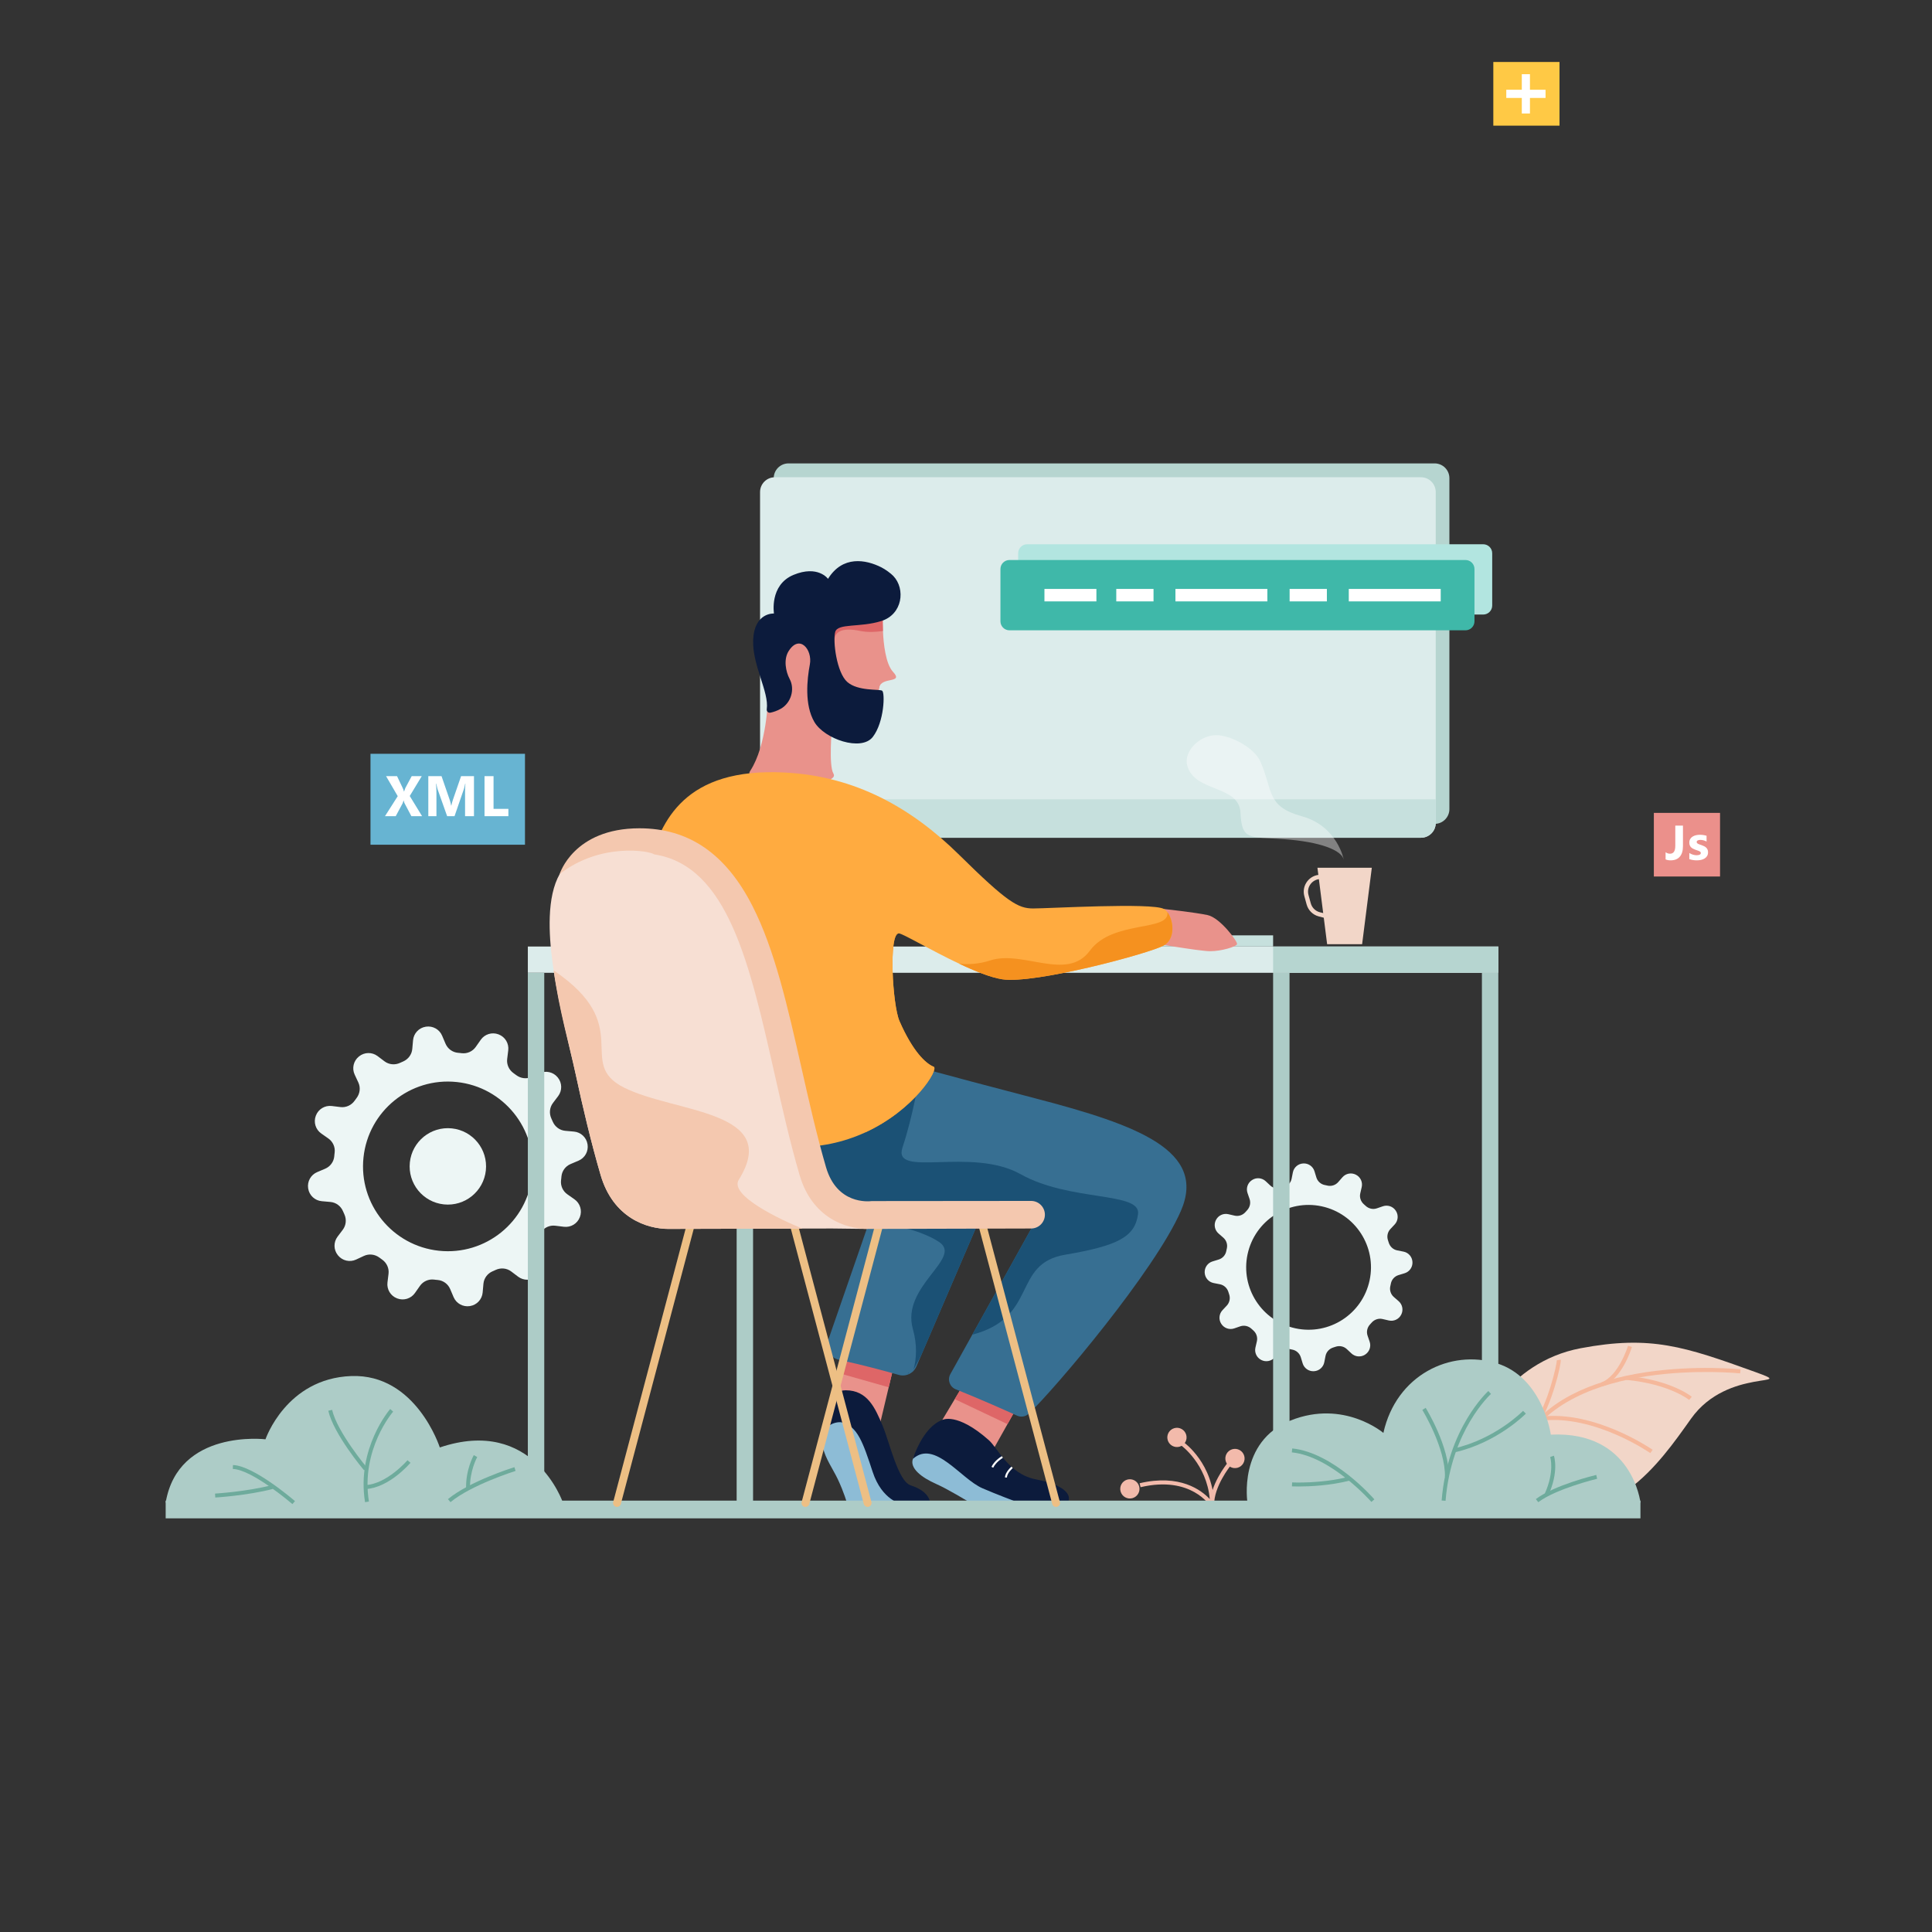 <svg xmlns="http://www.w3.org/2000/svg" viewBox="0 0 500 500" width="500" height="500" preserveAspectRatio="xMidYMid meet" style="width: 100%; height: 100%; transform: translate3d(0px, 0px, 0px);"><rect x="0" y="0" width="500" height="500" fill="#333333" stroke="none"/><defs><clipPath id="__lottie_element_509"><rect width="500" height="500" x="0" y="0"></rect></clipPath></defs><g clip-path="url(#__lottie_element_509)"><g transform="matrix(0.843,0,0,0.843,57.809,28.877)" opacity="0.003" style="display: none;"><g opacity="1" transform="matrix(1,0,0,1,183.747,139.457)"><path fill="rgb(237,246,245)" fill-opacity="1" d=" M-51.265,26.372 C-51.265,26.372 51.265,26.372 51.265,26.372 C51.265,26.372 51.265,-26.372 51.265,-26.372 C51.265,-26.372 -51.265,-26.372 -51.265,-26.372 C-51.265,-26.372 -51.265,26.372 -51.265,26.372z"></path></g><g opacity="1" transform="matrix(1,0,0,1,183.747,105.28)"><path fill="rgb(237,246,245)" fill-opacity="1" d=" M-51.265,4.376 C-51.265,4.376 51.265,4.376 51.265,4.376 C51.265,4.376 51.265,-4.376 51.265,-4.376 C51.265,-4.376 -51.265,-4.376 -51.265,-4.376 C-51.265,-4.376 -51.265,4.376 -51.265,4.376z"></path></g><g opacity="1" transform="matrix(1,0,0,1,0,0)"><g opacity="1" transform="matrix(1,0,0,1,212.966,105.28)"><g opacity="1" transform="matrix(1,0,0,1,0,0)"><path fill="rgb(198,224,221)" fill-opacity="1" d=" M-1.741,0 C-1.741,0.962 -0.962,1.741 0,1.741 C0.962,1.741 1.741,0.962 1.741,0 C1.741,-0.962 0.962,-1.741 0,-1.741 C-0.962,-1.741 -1.741,-0.962 -1.741,0z"></path></g></g><g opacity="1" transform="matrix(1,0,0,1,220.114,105.28)"><g opacity="1" transform="matrix(1,0,0,1,0,0)"><path fill="rgb(198,224,221)" fill-opacity="1" d=" M-1.741,0 C-1.741,0.962 -0.962,1.741 0,1.741 C0.962,1.741 1.741,0.962 1.741,0 C1.741,-0.962 0.962,-1.741 0,-1.741 C-0.962,-1.741 -1.741,-0.962 -1.741,0z"></path></g></g><g opacity="1" transform="matrix(1,0,0,1,227.262,105.28)"><g opacity="1" transform="matrix(1,0,0,1,0,0)"><path fill="rgb(198,224,221)" fill-opacity="1" d=" M-1.741,0 C-1.741,0.962 -0.962,1.741 0,1.741 C0.962,1.741 1.741,0.962 1.741,0 C1.741,-0.962 0.962,-1.741 0,-1.741 C-0.962,-1.741 -1.741,-0.962 -1.741,0z"></path></g></g></g></g><g transform="matrix(1,0,-0,1,0.002,-0.002)" opacity="0" style="display: none;"><g opacity="1" transform="matrix(1,0,0,1,152.993,140.652)"><path fill="rgb(178,229,224)" fill-opacity="1" d=" M-28.377,-15.987 C-28.377,-15.987 28.377,-15.987 28.377,-15.987 C28.377,-15.987 28.377,3.558 28.377,3.558 C28.377,3.558 18.263,3.558 18.263,3.558 C18.263,3.558 23.538,15.987 23.538,15.987 C23.538,15.987 4.678,3.558 4.678,3.558 C4.678,3.558 -28.377,3.558 -28.377,3.558 C-28.377,3.558 -28.377,-15.987 -28.377,-15.987z"></path></g><g opacity="1" transform="matrix(1,0,0,1,153.413,131.453)"><path fill="rgb(255,255,255)" fill-opacity="1" d=" M-22.062,1.079 C-22.062,1.079 22.062,1.079 22.062,1.079 C22.062,1.079 22.062,-1.079 22.062,-1.079 C22.062,-1.079 -22.062,-1.079 -22.062,-1.079 C-22.062,-1.079 -22.062,1.079 -22.062,1.079z"></path></g><g opacity="1" transform="matrix(1,0,0,1,153.413,137.449)"><path fill="rgb(255,255,255)" fill-opacity="1" d=" M-22.062,1.079 C-22.062,1.079 22.062,1.079 22.062,1.079 C22.062,1.079 22.062,-1.079 22.062,-1.079 C22.062,-1.079 -22.062,-1.079 -22.062,-1.079 C-22.062,-1.079 -22.062,1.079 -22.062,1.079z"></path></g></g><g transform="matrix(0.978,0.209,-0.209,0.978,338.658,327.984)" opacity="1" style="display: block;"><g opacity="1" transform="matrix(1,0,0,1,0,0)"><path fill="rgb(237,246,245)" fill-opacity="1" d=" M-26.007,6.946 C-26.002,6.959 -25.998,6.976 -25.993,6.989 C-25.654,8.256 -24.492,9.13 -23.181,9.109 C-23.181,9.109 -21.515,9.082 -21.515,9.082 C-20.449,9.063 -19.475,9.648 -18.956,10.576 C-18.851,10.759 -18.746,10.942 -18.641,11.122 C-18.092,12.037 -18.073,13.175 -18.622,14.093 C-18.622,14.093 -19.475,15.511 -19.475,15.511 C-20.15,16.639 -19.973,18.082 -19.045,19.01 C-19.034,19.021 -19.021,19.034 -19.01,19.045 C-18.082,19.973 -16.639,20.15 -15.511,19.475 C-15.511,19.475 -14.093,18.622 -14.093,18.622 C-13.175,18.073 -12.037,18.092 -11.122,18.641 C-10.942,18.746 -10.759,18.851 -10.576,18.956 C-9.648,19.475 -9.063,20.449 -9.082,21.515 C-9.082,21.515 -9.109,23.181 -9.109,23.181 C-9.13,24.492 -8.257,25.654 -6.989,25.993 C-6.976,25.998 -6.959,26.002 -6.946,26.007 C-5.676,26.343 -4.338,25.778 -3.7,24.629 C-3.7,24.629 -2.893,23.176 -2.893,23.176 C-2.382,22.256 -1.407,21.688 -0.355,21.704 C-0.237,21.707 -0.118,21.709 0,21.709 C0.118,21.709 0.237,21.707 0.355,21.704 C1.407,21.688 2.382,22.256 2.893,23.176 C2.893,23.176 3.7,24.629 3.7,24.629 C4.338,25.778 5.676,26.343 6.946,26.007 C6.959,26.002 6.976,25.998 6.989,25.993 C8.257,25.654 9.13,24.492 9.109,23.181 C9.109,23.181 9.082,21.515 9.082,21.515 C9.063,20.449 9.648,19.475 10.576,18.956 C10.759,18.851 10.942,18.746 11.122,18.641 C12.037,18.092 13.175,18.073 14.093,18.622 C14.093,18.622 15.511,19.475 15.511,19.475 C16.639,20.15 18.082,19.973 19.01,19.045 C19.021,19.034 19.034,19.021 19.045,19.01 C19.973,18.082 20.15,16.639 19.475,15.511 C19.475,15.511 18.622,14.093 18.622,14.093 C18.073,13.175 18.092,12.037 18.641,11.122 C18.746,10.942 18.851,10.759 18.956,10.576 C19.475,9.648 20.449,9.063 21.515,9.082 C21.515,9.082 23.181,9.109 23.181,9.109 C24.492,9.13 25.654,8.256 25.993,6.989 C25.998,6.976 26.002,6.959 26.007,6.946 C26.343,5.676 25.778,4.338 24.629,3.7 C24.629,3.7 23.176,2.893 23.176,2.893 C22.256,2.382 21.688,1.407 21.704,0.355 C21.707,0.237 21.709,0.118 21.709,0 C21.709,-0.118 21.707,-0.237 21.704,-0.355 C21.688,-1.407 22.256,-2.382 23.176,-2.893 C23.176,-2.893 24.629,-3.7 24.629,-3.7 C25.778,-4.338 26.343,-5.676 26.007,-6.946 C26.002,-6.959 25.998,-6.976 25.993,-6.989 C25.654,-8.257 24.492,-9.131 23.181,-9.109 C23.181,-9.109 21.515,-9.082 21.515,-9.082 C20.449,-9.063 19.475,-9.648 18.956,-10.576 C18.851,-10.759 18.746,-10.942 18.641,-11.122 C18.092,-12.037 18.073,-13.175 18.622,-14.093 C18.622,-14.093 19.475,-15.511 19.475,-15.511 C20.15,-16.639 19.973,-18.082 19.045,-19.01 C19.034,-19.021 19.021,-19.034 19.01,-19.045 C18.082,-19.973 16.639,-20.15 15.511,-19.475 C15.511,-19.475 14.093,-18.622 14.093,-18.622 C13.175,-18.073 12.037,-18.092 11.122,-18.641 C10.942,-18.746 10.759,-18.851 10.576,-18.956 C9.648,-19.475 9.063,-20.449 9.082,-21.515 C9.082,-21.515 9.109,-23.181 9.109,-23.181 C9.13,-24.492 8.257,-25.654 6.989,-25.993 C6.976,-25.998 6.959,-26.002 6.946,-26.007 C5.676,-26.343 4.338,-25.778 3.7,-24.629 C3.7,-24.629 2.893,-23.176 2.893,-23.176 C2.382,-22.256 1.407,-21.688 0.355,-21.704 C0.237,-21.707 0.118,-21.709 0,-21.709 C-0.118,-21.709 -0.237,-21.707 -0.355,-21.704 C-1.407,-21.688 -2.382,-22.256 -2.893,-23.176 C-2.893,-23.176 -3.7,-24.629 -3.7,-24.629 C-4.338,-25.778 -5.676,-26.343 -6.946,-26.007 C-6.959,-26.002 -6.976,-25.998 -6.989,-25.993 C-8.257,-25.654 -9.13,-24.492 -9.109,-23.181 C-9.109,-23.181 -9.082,-21.515 -9.082,-21.515 C-9.063,-20.449 -9.648,-19.475 -10.576,-18.956 C-10.759,-18.851 -10.942,-18.746 -11.122,-18.641 C-12.037,-18.092 -13.175,-18.073 -14.093,-18.622 C-14.093,-18.622 -15.511,-19.475 -15.511,-19.475 C-16.639,-20.15 -18.082,-19.973 -19.01,-19.045 C-19.021,-19.034 -19.034,-19.021 -19.045,-19.01 C-19.973,-18.082 -20.15,-16.639 -19.475,-15.511 C-19.475,-15.511 -18.622,-14.093 -18.622,-14.093 C-18.073,-13.175 -18.092,-12.037 -18.641,-11.122 C-18.746,-10.942 -18.851,-10.759 -18.956,-10.576 C-19.475,-9.648 -20.449,-9.063 -21.515,-9.082 C-21.515,-9.082 -23.181,-9.109 -23.181,-9.109 C-24.492,-9.131 -25.654,-8.257 -25.993,-6.989 C-25.998,-6.976 -26.002,-6.959 -26.007,-6.946 C-26.343,-5.676 -25.778,-4.338 -24.629,-3.7 C-24.629,-3.7 -23.176,-2.893 -23.176,-2.893 C-22.256,-2.382 -21.688,-1.407 -21.704,-0.355 C-21.707,-0.237 -21.709,-0.118 -21.709,0 C-21.709,0.118 -21.707,0.237 -21.704,0.355 C-21.688,1.407 -22.256,2.382 -23.176,2.893 C-23.176,2.893 -24.629,3.7 -24.629,3.7 C-25.778,4.338 -26.343,5.676 -26.007,6.946z M-16.146,0 C-16.146,-8.918 -8.918,-16.147 0,-16.147 C8.918,-16.147 16.147,-8.918 16.147,0 C16.147,8.918 8.918,16.147 0,16.147 C-8.918,16.147 -16.146,8.918 -16.146,0z"></path></g></g><g transform="matrix(0.994,0.105,-0.105,0.994,32.334,-10.504)" opacity="1" style="display: block;"><g opacity="1" transform="matrix(1,0,0,1,115.976,301.999)"><g opacity="1" transform="matrix(1,0,0,1,0,0)"><path fill="rgb(237,246,245)" fill-opacity="1" d=" M-35.376,9.448 C-35.369,9.466 -35.365,9.489 -35.358,9.507 C-34.897,11.231 -33.316,12.42 -31.533,12.391 C-31.533,12.391 -29.267,12.355 -29.267,12.355 C-27.817,12.329 -26.491,13.123 -25.785,14.386 C-25.642,14.635 -25.5,14.884 -25.357,15.129 C-24.61,16.374 -24.584,17.923 -25.331,19.171 C-25.331,19.171 -26.492,21.1 -26.492,21.1 C-27.411,22.634 -27.169,24.596 -25.906,25.859 C-25.891,25.874 -25.874,25.891 -25.859,25.906 C-24.596,27.169 -22.634,27.411 -21.1,26.492 C-21.1,26.492 -19.171,25.331 -19.171,25.331 C-17.923,24.584 -16.374,24.61 -15.129,25.357 C-14.884,25.5 -14.635,25.642 -14.386,25.785 C-13.123,26.491 -12.329,27.817 -12.355,29.267 C-12.355,29.267 -12.391,31.533 -12.391,31.533 C-12.42,33.316 -11.231,34.897 -9.507,35.358 C-9.489,35.365 -9.466,35.369 -9.448,35.376 C-7.72,35.834 -5.901,35.065 -5.033,33.502 C-5.033,33.502 -3.935,31.525 -3.935,31.525 C-3.24,30.273 -1.914,29.501 -0.483,29.523 C-0.322,29.527 -0.161,29.53 0,29.53 C0.161,29.53 0.322,29.527 0.483,29.523 C1.914,29.501 3.24,30.273 3.935,31.525 C3.935,31.525 5.033,33.502 5.033,33.502 C5.901,35.065 7.72,35.834 9.448,35.376 C9.466,35.369 9.489,35.365 9.507,35.358 C11.231,34.897 12.42,33.316 12.391,31.533 C12.391,31.533 12.355,29.267 12.355,29.267 C12.329,27.817 13.123,26.491 14.386,25.785 C14.635,25.642 14.884,25.5 15.129,25.357 C16.374,24.61 17.923,24.584 19.171,25.331 C19.171,25.331 21.1,26.492 21.1,26.492 C22.634,27.411 24.596,27.169 25.859,25.906 C25.874,25.891 25.891,25.874 25.906,25.859 C27.169,24.596 27.411,22.634 26.492,21.1 C26.492,21.1 25.331,19.171 25.331,19.171 C24.584,17.923 24.61,16.374 25.357,15.129 C25.5,14.884 25.642,14.635 25.785,14.386 C26.492,13.123 27.817,12.329 29.267,12.355 C29.267,12.355 31.533,12.391 31.533,12.391 C33.316,12.42 34.897,11.231 35.358,9.507 C35.365,9.489 35.369,9.466 35.376,9.448 C35.834,7.72 35.065,5.901 33.502,5.033 C33.502,5.033 31.525,3.935 31.525,3.935 C30.273,3.24 29.501,1.914 29.523,0.483 C29.527,0.322 29.53,0.161 29.53,0 C29.53,-0.161 29.527,-0.322 29.523,-0.483 C29.501,-1.914 30.273,-3.24 31.525,-3.935 C31.525,-3.935 33.502,-5.033 33.502,-5.033 C35.065,-5.901 35.834,-7.72 35.376,-9.448 C35.369,-9.466 35.365,-9.489 35.358,-9.507 C34.897,-11.231 33.316,-12.42 31.533,-12.391 C31.533,-12.391 29.267,-12.355 29.267,-12.355 C27.817,-12.329 26.492,-13.123 25.785,-14.386 C25.642,-14.635 25.5,-14.884 25.357,-15.129 C24.61,-16.374 24.584,-17.923 25.331,-19.171 C25.331,-19.171 26.492,-21.1 26.492,-21.1 C27.411,-22.634 27.169,-24.596 25.906,-25.859 C25.891,-25.874 25.874,-25.891 25.859,-25.906 C24.596,-27.169 22.634,-27.411 21.1,-26.492 C21.1,-26.492 19.171,-25.331 19.171,-25.331 C17.923,-24.584 16.374,-24.61 15.129,-25.357 C14.884,-25.5 14.635,-25.642 14.386,-25.785 C13.123,-26.492 12.329,-27.817 12.355,-29.267 C12.355,-29.267 12.391,-31.533 12.391,-31.533 C12.42,-33.316 11.231,-34.897 9.507,-35.358 C9.489,-35.365 9.466,-35.369 9.448,-35.376 C7.72,-35.834 5.901,-35.065 5.033,-33.502 C5.033,-33.502 3.935,-31.525 3.935,-31.525 C3.24,-30.273 1.914,-29.501 0.483,-29.523 C0.322,-29.527 0.161,-29.53 0,-29.53 C-0.161,-29.53 -0.322,-29.527 -0.483,-29.523 C-1.914,-29.501 -3.24,-30.273 -3.935,-31.525 C-3.935,-31.525 -5.033,-33.502 -5.033,-33.502 C-5.901,-35.065 -7.72,-35.834 -9.448,-35.376 C-9.466,-35.369 -9.489,-35.365 -9.507,-35.358 C-11.231,-34.897 -12.42,-33.316 -12.391,-31.533 C-12.391,-31.533 -12.355,-29.267 -12.355,-29.267 C-12.329,-27.817 -13.123,-26.492 -14.386,-25.785 C-14.635,-25.642 -14.884,-25.5 -15.129,-25.357 C-16.374,-24.61 -17.923,-24.584 -19.171,-25.331 C-19.171,-25.331 -21.1,-26.492 -21.1,-26.492 C-22.634,-27.411 -24.596,-27.169 -25.859,-25.906 C-25.874,-25.891 -25.891,-25.874 -25.906,-25.859 C-27.169,-24.596 -27.411,-22.634 -26.492,-21.1 C-26.492,-21.1 -25.331,-19.171 -25.331,-19.171 C-24.584,-17.923 -24.61,-16.374 -25.357,-15.129 C-25.5,-14.884 -25.642,-14.635 -25.785,-14.386 C-26.491,-13.123 -27.817,-12.329 -29.267,-12.355 C-29.267,-12.355 -31.533,-12.391 -31.533,-12.391 C-33.316,-12.42 -34.897,-11.231 -35.358,-9.507 C-35.365,-9.489 -35.369,-9.466 -35.376,-9.448 C-35.834,-7.72 -35.065,-5.901 -33.502,-5.033 C-33.502,-5.033 -31.525,-3.935 -31.525,-3.935 C-30.273,-3.24 -29.501,-1.914 -29.523,-0.483 C-29.527,-0.322 -29.53,-0.161 -29.53,0 C-29.53,0.161 -29.527,0.322 -29.523,0.483 C-29.501,1.914 -30.273,3.24 -31.525,3.935 C-31.525,3.935 -33.502,5.033 -33.502,5.033 C-35.065,5.901 -35.834,7.72 -35.376,9.448z M-21.964,0 C-21.964,-12.131 -12.131,-21.964 0,-21.964 C12.131,-21.964 21.964,-12.131 21.964,0 C21.964,12.131 12.131,21.964 0,21.964 C-12.131,21.964 -21.964,12.131 -21.964,0z"></path></g></g><g opacity="1" transform="matrix(1,0,0,1,115.976,301.999)"><path fill="rgb(237,246,245)" fill-opacity="1" d=" M-9.893,0 C-9.893,5.464 -5.464,9.893 0,9.893 C5.464,9.893 9.893,5.464 9.893,0 C9.893,-5.464 5.464,-9.893 0,-9.893 C-5.464,-9.893 -9.893,-5.464 -9.893,0z"></path></g></g><g transform="matrix(0.876,0,0,0.876,21.925,33.72)" opacity="0" style="display: none;"><g opacity="1" transform="matrix(1,0,0,1,0,0)"><g opacity="1" transform="matrix(1,0,0,1,343.48,98.25)"><path fill="rgb(237,246,245)" fill-opacity="1" d=" M73.666,6.288 C73.666,6.288 -73.666,6.288 -73.666,6.288 C-73.666,6.288 -73.666,-6.288 -73.666,-6.288 C-73.666,-6.288 73.666,-6.288 73.666,-6.288 C73.666,-6.288 73.666,6.288 73.666,6.288z"></path></g><g opacity="1" transform="matrix(1,0,0,1,0,0)"><g opacity="1" transform="matrix(1,0,0,1,297.086,98.25)"><g opacity="1" transform="matrix(1,0,0,1,0,0)"><path fill="rgb(103,180,210)" fill-opacity="1" d=" M2.409,0 C2.409,1.331 1.331,2.409 0,2.409 C-1.331,2.409 -2.409,1.331 -2.409,0 C-2.409,-1.331 -1.331,-2.409 0,-2.409 C1.331,-2.409 2.409,-1.331 2.409,0z"></path></g></g><g opacity="1" transform="matrix(1,0,0,1,287.196,98.25)"><g opacity="1" transform="matrix(1,0,0,1,0,0)"><path fill="rgb(235,144,139)" fill-opacity="1" d=" M2.409,0 C2.409,1.331 1.331,2.409 0,2.409 C-1.331,2.409 -2.409,1.331 -2.409,0 C-2.409,-1.331 -1.331,-2.409 0,-2.409 C1.331,-2.409 2.409,-1.331 2.409,0z"></path></g></g><g opacity="1" transform="matrix(1,0,0,1,277.305,98.25)"><g opacity="1" transform="matrix(1,0,0,1,0,0)"><path fill="rgb(255,170,63)" fill-opacity="1" d=" M2.409,0 C2.409,1.331 1.331,2.409 0,2.409 C-1.331,2.409 -2.409,1.331 -2.409,0 C-2.409,-1.331 -1.331,-2.409 0,-2.409 C1.331,-2.409 2.409,-1.331 2.409,0z"></path></g></g></g></g><g opacity="1" transform="matrix(1,0,0,1,0,0)"><g opacity="1" transform="matrix(1,0,0,1,343.48,147.361)"><path fill="rgb(237,246,245)" fill-opacity="1" d=" M-73.666,37.895 C-73.666,37.895 73.666,37.895 73.666,37.895 C73.666,37.895 73.666,-37.895 73.666,-37.895 C73.666,-37.895 -73.666,-37.895 -73.666,-37.895 C-73.666,-37.895 -73.666,37.895 -73.666,37.895z"></path></g><g opacity="1" transform="matrix(1,0,0,1,396.545,129.029)"><path fill="rgb(255,255,255)" fill-opacity="1" d=" M-10.942,0 C-10.942,6.043 -6.043,10.942 0,10.942 C6.043,10.942 10.942,6.043 10.942,0 C10.942,-6.043 6.043,-10.942 0,-10.942 C-6.043,-10.942 -10.942,-6.043 -10.942,0z"></path></g></g></g><g transform="matrix(1,0,0,1,0,0)" opacity="1" style="display: block;"><g opacity="1" transform="matrix(1,0,0,1,0,0)"><g opacity="1" transform="matrix(1,0,0,1,287.671,166.574)"><path fill="rgb(182,213,208)" fill-opacity="1" d=" M-87.431,-42.823 C-87.431,-42.823 -87.431,42.823 -87.431,42.823 C-87.431,44.934 -85.719,46.647 -83.608,46.647 C-83.608,46.647 83.608,46.647 83.608,46.647 C85.719,46.647 87.431,44.934 87.431,42.823 C87.431,42.823 87.431,-42.823 87.431,-42.823 C87.431,-44.934 85.719,-46.647 83.608,-46.647 C83.608,-46.647 -83.608,-46.647 -83.608,-46.647 C-85.719,-46.647 -87.431,-44.934 -87.431,-42.823z"></path></g><g opacity="1" transform="matrix(1,0,0,1,284.134,170.16)"><path fill="rgb(220,236,235)" fill-opacity="1" d=" M-87.431,-42.823 C-87.431,-42.823 -87.431,42.823 -87.431,42.823 C-87.431,44.934 -85.719,46.647 -83.608,46.647 C-83.608,46.647 83.608,46.647 83.608,46.647 C85.719,46.647 87.431,44.934 87.431,42.823 C87.431,42.823 87.431,-42.823 87.431,-42.823 C87.431,-44.934 85.719,-46.647 83.608,-46.647 C83.608,-46.647 -83.608,-46.647 -83.608,-46.647 C-85.719,-46.647 -87.431,-44.934 -87.431,-42.823z"></path></g></g><g opacity="1" transform="matrix(1,0,0,1,284.134,211.837)"><path fill="rgb(198,224,221)" fill-opacity="1" d=" M-87.431,-4.971 C-87.431,-4.971 -87.431,1.147 -87.431,1.147 C-87.431,3.258 -85.719,4.971 -83.608,4.971 C-83.608,4.971 83.608,4.971 83.608,4.971 C85.719,4.971 87.431,3.258 87.431,1.147 C87.431,1.147 87.431,-4.971 87.431,-4.971 C87.431,-4.971 -87.431,-4.971 -87.431,-4.971z"></path></g></g><g transform="matrix(1,0.009,-0.009,1,4.115,-1.844)" opacity="1" style="display: block;"><g opacity="1" transform="matrix(1,0,0,1,208.699,179.819)"><path fill="rgb(233,146,139)" fill-opacity="1" d=" M4.673,20.299 C3.383,18.178 4.188,8.411 4.188,8.411 C4.188,8.411 14.083,6.167 15.786,0.595 C16.015,-0.154 16.204,-1.093 16.362,-2.158 C16.362,-2.158 16.362,-2.163 16.362,-2.163 C16.979,-6.364 17.091,-12.532 17.081,-16.702 C17.081,-17.747 17.071,-18.665 17.061,-19.394 C17.046,-20.531 17.025,-21.214 17.025,-21.214 C17.025,-21.214 9.603,-23.223 9.603,-23.223 C9.603,-23.223 -0.257,-17.701 -0.257,-17.701 C-0.257,-17.701 -7.104,-13.868 -7.104,-13.868 C-7.104,-13.868 -12.441,1.136 -12.441,1.136 C-12.441,1.136 -12.614,13.167 -16.856,19.789 C-19.798,24.382 7.023,24.179 4.673,20.299z"></path></g><g opacity="1" transform="matrix(1,0,0,1,225.092,169.204)"><path fill="rgb(233,146,139)" fill-opacity="1" d=" M-4.267,-3.284 C-4.267,-3.284 -0.612,11.19 -0.031,8.457 C-0.031,8.457 -0.031,8.452 -0.031,8.452 C0.54,5.689 6.357,7.509 3.466,4.45 C1.529,2.401 0.942,-2.861 0.764,-6.098 C0.677,-7.694 0.688,-8.8 0.688,-8.8 C0.688,-8.8 0.667,-8.78 0.667,-8.78 C0.667,-8.78 -1.984,-5.828 -1.984,-5.828 C-1.984,-5.828 -4.267,-3.284 -4.267,-3.284z"></path></g><g opacity="1" transform="matrix(1,0,0,1,217.012,161.802)"><path fill="rgb(222,102,103)" fill-opacity="1" d=" M-8.845,-0.047 C-8.845,-0.047 -8.743,0.091 -8.57,0.315 C-7.459,1.778 -3.329,7.065 -3.64,4.526 C-3.997,1.595 -1.85,0.391 3.008,1.355 C4.002,1.554 5.052,1.611 6.097,1.575 C7.009,1.55 7.912,1.453 8.769,1.315 C8.794,1.315 8.82,1.309 8.845,1.304 C8.758,-0.292 8.769,-1.398 8.769,-1.398 C8.769,-1.398 8.748,-1.377 8.748,-1.377 C8.733,-2.514 8.713,-3.197 8.713,-3.197 C8.713,-3.197 1.29,-5.206 1.29,-5.206 C1.29,-5.206 -8.845,-0.047 -8.845,-0.047z"></path></g><g opacity="1" transform="matrix(1,0,0,1,211.089,168.267)"><path fill="rgb(12,27,60)" fill-opacity="1" d=" M14.692,10.292 C13.939,9.856 8.447,10.524 5.663,8.126 C2.879,5.728 1.795,-2.47 2.414,-4.79 C3.033,-7.11 8.834,-5.95 14.325,-7.729 C19.816,-9.508 20.555,-16.091 17.326,-19.417 C16.678,-20.084 15.261,-21.105 14.228,-21.615 C10.112,-23.65 4.127,-24.63 0.433,-18.522 C0.433,-18.522 -2.18,-22.15 -8.525,-19.46 C-14.757,-16.782 -13.471,-9.423 -13.471,-9.423 C-13.471,-9.423 -18.558,-9.735 -18.793,-2.555 C-19.005,3.993 -14.516,10.877 -15.113,15.343 C-15.187,15.9 -14.709,16.369 -14.161,16.246 C-13.422,16.08 -12.437,15.768 -11.447,15.187 C-8.853,13.665 -7.817,10.125 -9.258,7.485 C-10.304,5.569 -10.914,2.437 -9.614,0.307 C-6.83,-4.256 -3.374,-0.183 -4.07,3.684 C-4.766,7.551 -5.399,14.129 -2.769,18.538 C-0.139,22.946 9.453,26.147 12.392,22.28 C15.331,18.413 15.482,10.749 14.692,10.292z"></path></g></g><g transform="matrix(1,0,0,1,0,0)" opacity="1" style="display: block;"><g opacity="1" transform="matrix(1,0,0,1,297.137,243.515)"><path fill="rgb(198,224,221)" fill-opacity="1" d=" M-32.342,-1.443 C-32.342,-1.443 32.342,-1.443 32.342,-1.443 C32.342,-1.443 32.342,1.443 32.342,1.443 C32.342,1.443 -32.342,1.443 -32.342,1.443 C-32.342,1.443 -32.342,-1.443 -32.342,-1.443z"></path></g><g opacity="1" transform="matrix(1,0,0,1,262.185,248.357)"><path fill="rgb(220,236,235)" fill-opacity="1" d=" M-125.581,-3.399 C-125.581,-3.399 125.581,-3.399 125.581,-3.399 C125.581,-3.399 125.581,3.399 125.581,3.399 C125.581,3.399 -125.581,3.399 -125.581,3.399 C-125.581,3.399 -125.581,-3.399 -125.581,-3.399z"></path></g><g opacity="1" transform="matrix(1,0,0,1,358.623,248.357)"><path fill="rgb(182,213,208)" fill-opacity="1" d=" M-29.144,-3.399 C-29.144,-3.399 29.144,-3.399 29.144,-3.399 C29.144,-3.399 29.144,3.399 29.144,3.399 C29.144,3.399 -29.144,3.399 -29.144,3.399 C-29.144,3.399 -29.144,-3.399 -29.144,-3.399z"></path></g><g opacity="1" transform="matrix(1,0,0,1,385.642,320.664)"><path fill="rgb(173,204,199)" fill-opacity="1" d=" M-2.124,68.908 C-2.124,68.908 2.124,68.908 2.124,68.908 C2.124,68.908 2.124,-68.908 2.124,-68.908 C2.124,-68.908 -2.124,-68.908 -2.124,-68.908 C-2.124,-68.908 -2.124,68.908 -2.124,68.908z"></path></g><g opacity="1" transform="matrix(1,0,0,1,331.603,320.664)"><path fill="rgb(173,204,199)" fill-opacity="1" d=" M-2.124,68.908 C-2.124,68.908 2.124,68.908 2.124,68.908 C2.124,68.908 2.124,-68.908 2.124,-68.908 C2.124,-68.908 -2.124,-68.908 -2.124,-68.908 C-2.124,-68.908 -2.124,68.908 -2.124,68.908z"></path></g><g opacity="1" transform="matrix(1,0,0,1,192.767,320.664)"><path fill="rgb(173,204,199)" fill-opacity="1" d=" M-2.124,68.908 C-2.124,68.908 2.124,68.908 2.124,68.908 C2.124,68.908 2.124,-68.908 2.124,-68.908 C2.124,-68.908 -2.124,-68.908 -2.124,-68.908 C-2.124,-68.908 -2.124,68.908 -2.124,68.908z"></path></g><g opacity="1" transform="matrix(1,0,0,1,138.728,320.664)"><path fill="rgb(173,204,199)" fill-opacity="1" d=" M-2.124,68.908 C-2.124,68.908 2.124,68.908 2.124,68.908 C2.124,68.908 2.124,-68.908 2.124,-68.908 C2.124,-68.908 -2.124,-68.908 -2.124,-68.908 C-2.124,-68.908 -2.124,68.908 -2.124,68.908z"></path></g><g opacity="1" transform="matrix(1,0,0,1,382.886,342.593)"><path stroke-linecap="round" stroke-linejoin="miter" fill-opacity="0" stroke-miterlimit="10" stroke="rgb(245,184,155)" stroke-opacity="1" stroke-width="2" d=" M0,0"></path></g><g opacity="1" transform="matrix(1,0,0,1,289.18,371.551)"><path stroke-linecap="butt" stroke-linejoin="miter" fill-opacity="0" stroke-miterlimit="10" stroke="rgb(242,186,171)" stroke-opacity="1" stroke-width="3" d=" M0,0"></path></g><g opacity="1" transform="matrix(1,0,0,1,312,389.572)"><path stroke-linecap="butt" stroke-linejoin="miter" fill-opacity="0" stroke-miterlimit="10" stroke="rgb(242,186,171)" stroke-opacity="1" stroke-width="3" d=" M0,0"></path></g></g><g transform="matrix(1,0.004,-0.004,1,1.406,-0.871)" opacity="1" style="display: block;"><g opacity="1" transform="matrix(1,0,0,1,0,0)"><g opacity="1" transform="matrix(1,0,0,1,0,0)"></g></g><g opacity="1" transform="matrix(1,0.01,-0.01,1,4.021,-1.537)"><g opacity="1" transform="matrix(1,0,0,1,223.11,360.369)"><path fill="rgb(233,146,139)" fill-opacity="1" d=" M-7.563,-0.069 C-7.563,-0.069 3.673,10.408 3.673,10.408 C3.673,10.408 6.477,-2.149 6.477,-2.149 C6.477,-2.149 7.563,-7.012 7.563,-7.012 C7.563,-7.012 -5.865,-10.408 -5.865,-10.408 C-5.865,-10.408 -6.64,-5.677 -6.64,-5.677 C-6.64,-5.677 -7.563,-0.069 -7.563,-0.069z"></path></g><g opacity="1" transform="matrix(1,0,0,1,223.571,354.091)"><path fill="rgb(222,102,103)" fill-opacity="1" d=" M-7.102,0.602 C-7.102,0.602 6.016,4.129 6.016,4.129 C6.016,4.129 7.102,-0.734 7.102,-0.734 C7.102,-0.734 -6.327,-4.129 -6.327,-4.129 C-6.327,-4.129 -7.102,0.602 -7.102,0.602z"></path></g><g opacity="1" transform="matrix(1,0,0,1,226.68,373.757)"><path fill="rgb(12,27,60)" fill-opacity="1" d=" M-8.22,-14.606 C-2.533,-14.693 -0.494,-10.031 1.418,-5.698 C3.33,-1.365 5.648,8.744 8.962,9.764 C12.276,10.784 14.06,12.569 14.06,14.608 C14.06,14.608 2.101,14.608 2.101,14.608 C2.101,14.608 -5.404,6.358 -9.264,3.137 C-13.124,-0.084 -14.06,-2.172 -14.06,-2.172 C-14.06,-2.172 -12.578,-10.142 -11.133,-13.456 C-11.133,-13.456 -10.114,-14.577 -8.22,-14.606z"></path></g><g opacity="1" transform="matrix(1,0,0,1,222.984,377.897)"><path fill="rgb(141,188,214)" fill-opacity="1" d=" M-5.464,-10.433 C-1.317,-9.574 0.209,-5.122 2.758,2.27 C5.307,9.662 10.364,10.467 10.364,10.467 C10.364,10.467 -3.762,10.467 -3.762,10.467 C-3.762,10.467 -4.549,7.749 -6.229,4.309 C-7.473,1.762 -9.614,-1.151 -10.156,-3.808 C-11.43,-10.053 -6.475,-10.642 -5.464,-10.433z"></path></g></g><g opacity="1" transform="matrix(1,0,0,1,0,0)"><g opacity="1" transform="matrix(1,0,0,1,253.932,365.487)"><path fill="rgb(233,146,139)" fill-opacity="1" d=" M-10.005,1.889 C-10.005,1.889 2.995,9.877 2.995,9.877 C2.995,9.877 6.87,2.903 6.87,2.903 C6.87,2.903 10.005,-2.74 10.005,-2.74 C10.005,-2.74 -3.021,-9.877 -3.021,-9.877 C-3.021,-9.877 -6.803,-3.51 -6.803,-3.51 C-6.803,-3.51 -10.005,1.889 -10.005,1.889z"></path></g><g opacity="1" transform="matrix(1,0,0,1,255.533,362)"><path fill="rgb(222,102,103)" fill-opacity="1" d=" M-4.621,-6.39 C-4.621,-6.39 -8.404,-0.023 -8.404,-0.023 C-8.404,-0.023 5.269,6.39 5.269,6.39 C5.269,6.39 8.404,0.747 8.404,0.747 C8.404,0.747 -4.621,-6.39 -4.621,-6.39z"></path></g><g opacity="1" transform="matrix(1,0,0,1,250.906,381.227)"><path fill="rgb(141,188,214)" fill-opacity="1" d=" M-11.228,-7.137 C-11.228,-7.137 -13.692,-6.118 -14.542,-3.739 C-15.392,-1.36 -12.399,1.023 -8.406,2.763 C-5.571,3.998 -0.352,7.137 -0.352,7.137 C-0.352,7.137 14.687,7.137 14.687,7.137 C14.687,7.137 6.02,-0.68 6.02,-0.68 C6.02,-0.68 -11.228,-7.137 -11.228,-7.137z"></path></g><g opacity="1" transform="matrix(1,0,0,1,256.576,377.727)"><path fill="rgb(12,27,60)" fill-opacity="1" d=" M-12.65,-10.35 C-12.65,-10.35 -8.911,-12.474 -0.584,-5.167 C1.73,-3.136 4.627,3.576 11.542,4.904 C22.161,6.943 20.038,10.637 20.038,10.637 C20.038,10.637 6.298,10.637 6.298,10.637 C6.298,10.637 1.444,8.849 -2.199,7.283 C-7.831,4.861 -14.604,-5.337 -20.212,-0.239 C-20.212,-0.239 -17.748,-8.481 -12.65,-10.35z"></path></g><g opacity="1" transform="matrix(1,0,0,1,258.17,378.185)"><path fill="rgb(255,255,255)" fill-opacity="1" d=" M-1.015,1.5 C-0.235,-0.081 1.455,-1.046 1.472,-1.056 C1.472,-1.056 1.222,-1.5 1.222,-1.5 C1.147,-1.458 -0.622,-0.451 -1.472,1.275 C-1.472,1.275 -1.015,1.5 -1.015,1.5z"></path></g><g opacity="1" transform="matrix(1,0,0,1,261.217,380.793)"><path fill="rgb(255,255,255)" fill-opacity="1" d=" M-1.001,1.414 C-1.001,1.414 -0.491,1.414 -0.491,1.414 C-0.491,0.27 0.986,-1.014 1.001,-1.027 C1.001,-1.027 0.669,-1.414 0.669,-1.414 C0.601,-1.355 -1.001,0.038 -1.001,1.414z"></path></g></g><g opacity="1" transform="matrix(1,0,0,1,236.28,354.7)"><path fill="rgb(27,81,117)" fill-opacity="1" d=" M0.046,0.105 C0.046,0.1 0.046,0.099 0.046,0.099 C0.087,-0.034 0.122,-0.16 0.153,-0.293 C0.153,-0.293 -0.153,0.293 -0.153,0.293 C-0.087,0.232 -0.015,0.171 0.046,0.105z"></path></g><g opacity="1" transform="matrix(1,0,0,1,0,0)"><g opacity="1" transform="matrix(1,0,0,1,0,0)"><g opacity="1" transform="matrix(1,0,0,1,254.71,320.661)"><path fill="rgb(55,111,146)" fill-opacity="1" d=" M-50.078,-20.242 C-45.984,-14.277 -37.292,-8.089 -37.292,-8.089 C-37.292,-8.089 -24.293,-6.727 -24.293,-6.727 C-24.293,-6.727 14.452,-7.237 14.452,-7.237 C14.452,-7.237 -3.105,24.615 -3.105,24.615 C-3.105,24.615 -8.749,34.857 -8.749,34.857 C-9.554,36.32 -8.892,38.15 -7.337,38.767 C-0.761,41.372 5.623,44.196 8.559,45.522 C9.589,45.986 10.792,45.782 11.603,45.002 C18.552,38.334 44.052,7.888 50.73,-7.579 C57.48,-23.204 39.576,-29.785 13.066,-36.581 C-13.444,-43.377 -21.769,-45.768 -21.769,-45.768 C-21.769,-45.768 -50.706,-33.125 -52.077,-26.355 C-52.444,-24.55 -51.567,-22.409 -50.078,-20.242z"></path></g><g opacity="1" transform="matrix(1,0,0,1,249.514,311.996)"><path fill="rgb(27,81,117)" fill-opacity="1" d=" M-44.882,-11.578 C-40.788,-5.613 -32.096,0.576 -32.096,0.576 C-32.096,0.576 -19.096,1.937 -19.096,1.937 C-19.096,1.937 19.649,1.427 19.649,1.427 C19.649,1.427 2.091,33.28 2.091,33.28 C19.225,28.722 12.226,14.891 26.021,12.495 C39.816,10.099 44.094,7.759 44.859,1.896 C45.624,-3.967 27.271,-1.163 14.424,-8.3 C1.577,-15.437 -18.852,-6.979 -16.165,-15.105 C-13.483,-23.236 -11.877,-33.28 -11.877,-33.28 C-11.877,-33.28 -36.893,-24.868 -36.893,-24.868 C-36.893,-24.868 -41.492,-17.354 -44.882,-11.578z"></path></g></g><g opacity="1" transform="matrix(1,0,0,1,0,0)"><g opacity="1" transform="matrix(1,0,0,1,234.214,334.48)"><path fill="rgb(55,111,146)" fill-opacity="1" d=" M-17.122,17.428 C-10.556,18.835 -4.948,20.339 -1.619,21.282 C-0.35,21.644 0.966,21.317 1.914,20.512 C1.98,20.451 2.052,20.39 2.113,20.324 C2.113,20.319 2.113,20.319 2.113,20.319 C2.465,19.983 2.75,19.564 2.954,19.09 C2.954,19.09 4.172,16.215 4.172,16.215 C4.172,16.215 20.165,-21.429 20.165,-21.429 C20.165,-21.429 -4.561,-21.093 -4.561,-21.093 C-4.561,-21.093 -8.471,-21.036 -8.471,-21.036 C-8.471,-21.036 -9.037,-19.385 -9.037,-19.385 C-9.037,-19.385 -9.307,-18.595 -9.307,-18.595 C-9.307,-18.595 -20.084,12.901 -20.084,12.901 C-20.512,14.966 -19.187,16.985 -17.122,17.428z"></path></g><g opacity="1" transform="matrix(1,0,0,1,238.975,333.729)"><path fill="rgb(27,81,117)" fill-opacity="1" d=" M-2.755,10.155 C-1.572,14.269 -1.792,17.828 -2.541,20.678 C-2.541,20.678 -0.589,16.966 -0.589,16.966 C-0.589,16.966 15.404,-20.678 15.404,-20.678 C15.404,-20.678 -9.322,-20.341 -9.322,-20.341 C-11.111,-19.658 -12.697,-19.056 -13.798,-18.633 C-14.797,-18.251 -15.404,-18.021 -15.404,-18.021 C-15.404,-18.021 -14.909,-17.965 -14.068,-17.843 C-10.55,-17.343 -0.946,-15.723 3.994,-12.368 C10.112,-8.218 -5.936,-0.887 -2.755,10.155z"></path></g></g></g><g opacity="1" transform="matrix(1,0,0,1,229.04,265.02)"><path fill="rgb(245,145,31)" fill-opacity="1" d=" M-5.469,28.077 C-5.474,28.082 -5.479,28.083 -5.484,28.088 C7.307,22.215 13.725,11.524 12.298,10.963 C10.274,10.178 6.874,7.063 3.392,-0.834 C1.572,-4.953 0.435,-23.561 3.137,-23.52 C3.137,-23.52 -11.138,-30.657 -11.393,-27.088 C-11.648,-23.519 -4.511,-6.696 -11.393,-1.088 C-18.275,4.52 9.973,17.718 -5.469,28.077z"></path></g><g opacity="1" transform="matrix(1,0,0,1,0,0)"><g opacity="1" transform="matrix(1,0,0,1,308.333,240.352)"><g opacity="1" transform="matrix(1,0,0,1,0,0)"><path fill="rgb(233,146,139)" fill-opacity="1" d=" M-7.564,-5.438 C-7.564,-5.438 0.507,-4.588 3.736,-3.908 C6.965,-3.228 11.553,2.889 11.383,3.569 C11.213,4.249 7.305,5.438 4.416,5.438 C1.527,5.438 -11.388,3.229 -11.388,3.229 C-11.388,3.229 -7.564,-5.438 -7.564,-5.438z"></path></g></g><g opacity="1" transform="matrix(1,0,0,1,0,0)"><g opacity="1" transform="matrix(1,0,0,1,235.016,248.401)"><path fill="rgb(255,171,64)" fill-opacity="1" d=" M-30.598,48.454 C-23.191,48.755 -16.777,47.149 -11.46,44.707 C1.331,38.834 7.749,28.143 6.322,27.582 C4.298,26.797 0.897,23.683 -2.585,15.786 C-4.405,11.667 -5.542,-6.942 -2.84,-6.901 C-1.851,-6.886 5.486,-2.537 12.832,0.889 C16.89,2.791 20.952,4.412 23.95,4.866 C32.362,6.14 62.185,-2.017 65.754,-4.056 C68.813,-5.805 68.267,-10.566 66.641,-12.677 C66.641,-12.677 66.641,-12.682 66.641,-12.682 C66.371,-13.034 66.07,-13.309 65.754,-13.487 C62.726,-15.185 35.676,-13.487 31.852,-13.487 C28.028,-13.487 25.225,-15.017 12.735,-27.252 C0.245,-39.487 -14.29,-47.522 -32.464,-48.409 C-58.551,-49.683 -64.5,-35.664 -67.559,-24.448 C-70.618,-13.232 -55.833,47.434 -30.598,48.454z"></path></g><g opacity="1" transform="matrix(1,0,0,1,275.41,244.563)"><path fill="rgb(245,145,31)" fill-opacity="1" d=" M-27.563,4.728 C-23.505,6.63 -19.442,8.25 -16.444,8.704 C-8.032,9.978 21.791,1.821 25.36,-0.218 C28.419,-1.967 27.873,-6.727 26.247,-8.838 C26.981,-3.699 12.08,-6.84 6.217,1.225 C0.354,9.3 -11.126,1.051 -19.533,3.84 C-22.444,4.804 -25.203,4.952 -27.563,4.728z"></path></g></g></g><g opacity="1" transform="matrix(1,0,0,1,289.784,370.343)"><path stroke-linecap="butt" stroke-linejoin="miter" fill-opacity="0" stroke-miterlimit="10" stroke="rgb(242,186,171)" stroke-opacity="1" stroke-width="3" d=" M0,0"></path></g></g><g transform="matrix(1,0,0,1,-0.084,0)" opacity="1" style="display: block;"><g opacity="1" transform="matrix(1,0,0,1,324.926,149.948)"><path fill="rgb(178,229,224)" fill-opacity="1" d=" M-59.01,9.096 C-59.01,9.096 59.01,9.096 59.01,9.096 C60.297,9.096 61.34,8.053 61.34,6.766 C61.34,6.766 61.34,-6.766 61.34,-6.766 C61.34,-8.053 60.297,-9.096 59.01,-9.096 C59.01,-9.096 -59.01,-9.096 -59.01,-9.096 C-60.297,-9.096 -61.34,-8.053 -61.34,-6.766 C-61.34,-6.766 -61.34,6.766 -61.34,6.766 C-61.34,8.053 -60.297,9.096 -59.01,9.096z"></path></g><g opacity="1" transform="matrix(1,0,0,1,320.338,154.027)"><path fill="rgb(63,184,169)" fill-opacity="1" d=" M-59.01,9.096 C-59.01,9.096 59.01,9.096 59.01,9.096 C60.297,9.096 61.34,8.053 61.34,6.766 C61.34,6.766 61.34,-6.766 61.34,-6.766 C61.34,-8.053 60.297,-9.096 59.01,-9.096 C59.01,-9.096 -59.01,-9.096 -59.01,-9.096 C-60.297,-9.096 -61.34,-8.053 -61.34,-6.766 C-61.34,-6.766 -61.34,6.766 -61.34,6.766 C-61.34,8.053 -60.297,9.096 -59.01,9.096z"></path></g><g opacity="1" transform="matrix(1,0,0,1,361.044,154.027)"><path fill="rgb(255,255,255)" fill-opacity="1" d=" M-11.895,1.61 C-11.895,1.61 11.895,1.61 11.895,1.61 C11.895,1.61 11.895,-1.61 11.895,-1.61 C11.895,-1.61 -11.895,-1.61 -11.895,-1.61 C-11.895,-1.61 -11.895,1.61 -11.895,1.61z"></path></g><g opacity="1" transform="matrix(1,0,0,1,338.658,154.027)"><path fill="rgb(255,255,255)" fill-opacity="1" d=" M-4.822,1.61 C-4.822,1.61 4.822,1.61 4.822,1.61 C4.822,1.61 4.822,-1.61 4.822,-1.61 C4.822,-1.61 -4.822,-1.61 -4.822,-1.61 C-4.822,-1.61 -4.822,1.61 -4.822,1.61z"></path></g><g opacity="1" transform="matrix(1,0,0,1,316.181,154.027)"><path fill="rgb(255,255,255)" fill-opacity="1" d=" M-11.895,1.61 C-11.895,1.61 11.895,1.61 11.895,1.61 C11.895,1.61 11.895,-1.61 11.895,-1.61 C11.895,-1.61 -11.895,-1.61 -11.895,-1.61 C-11.895,-1.61 -11.895,1.61 -11.895,1.61z"></path></g><g opacity="1" transform="matrix(1,0,0,1,293.795,154.027)"><path fill="rgb(255,255,255)" fill-opacity="1" d=" M-4.822,1.61 C-4.822,1.61 4.822,1.61 4.822,1.61 C4.822,1.61 4.822,-1.61 4.822,-1.61 C4.822,-1.61 -4.822,-1.61 -4.822,-1.61 C-4.822,-1.61 -4.822,1.61 -4.822,1.61z"></path></g><g opacity="1" transform="matrix(1,0,0,1,277.108,154.027)"><path fill="rgb(255,255,255)" fill-opacity="1" d=" M-6.725,1.61 C-6.725,1.61 6.725,1.61 6.725,1.61 C6.725,1.61 6.725,-1.61 6.725,-1.61 C6.725,-1.61 -6.725,-1.61 -6.725,-1.61 C-6.725,-1.61 -6.725,1.61 -6.725,1.61z"></path></g></g><g transform="matrix(0,0,0,0,287.208,179.775)" opacity="1" style="display: block;"><g opacity="1" transform="matrix(1,0,0,1,306.502,177.735)"><path fill="rgb(178,229,224)" fill-opacity="1" d=" M-59.01,9.096 C-59.01,9.096 59.01,9.096 59.01,9.096 C60.297,9.096 61.34,8.053 61.34,6.766 C61.34,6.766 61.34,-6.766 61.34,-6.766 C61.34,-8.053 60.297,-9.096 59.01,-9.096 C59.01,-9.096 -59.01,-9.096 -59.01,-9.096 C-60.297,-9.096 -61.34,-8.053 -61.34,-6.766 C-61.34,-6.766 -61.34,6.766 -61.34,6.766 C-61.34,8.053 -60.297,9.096 -59.01,9.096z"></path></g><g opacity="1" transform="matrix(1,0,0,1,301.914,181.814)"><path fill="rgb(63,184,169)" fill-opacity="1" d=" M-59.01,9.096 C-59.01,9.096 59.01,9.096 59.01,9.096 C60.297,9.096 61.34,8.053 61.34,6.766 C61.34,6.766 61.34,-6.766 61.34,-6.766 C61.34,-8.053 60.297,-9.096 59.01,-9.096 C59.01,-9.096 -59.01,-9.096 -59.01,-9.096 C-60.297,-9.096 -61.34,-8.053 -61.34,-6.766 C-61.34,-6.766 -61.34,6.766 -61.34,6.766 C-61.34,8.053 -60.297,9.096 -59.01,9.096z"></path></g><g opacity="1" transform="matrix(1,0,0,1,342.619,181.814)"><path fill="rgb(255,255,255)" fill-opacity="1" d=" M-11.895,1.61 C-11.895,1.61 11.895,1.61 11.895,1.61 C11.895,1.61 11.895,-1.61 11.895,-1.61 C11.895,-1.61 -11.895,-1.61 -11.895,-1.61 C-11.895,-1.61 -11.895,1.61 -11.895,1.61z"></path></g><g opacity="1" transform="matrix(1,0,0,1,320.234,181.814)"><path fill="rgb(255,255,255)" fill-opacity="1" d=" M-4.822,1.61 C-4.822,1.61 4.822,1.61 4.822,1.61 C4.822,1.61 4.822,-1.61 4.822,-1.61 C4.822,-1.61 -4.822,-1.61 -4.822,-1.61 C-4.822,-1.61 -4.822,1.61 -4.822,1.61z"></path></g><g opacity="1" transform="matrix(1,0,0,1,297.757,181.814)"><path fill="rgb(255,255,255)" fill-opacity="1" d=" M-11.895,1.61 C-11.895,1.61 11.895,1.61 11.895,1.61 C11.895,1.61 11.895,-1.61 11.895,-1.61 C11.895,-1.61 -11.895,-1.61 -11.895,-1.61 C-11.895,-1.61 -11.895,1.61 -11.895,1.61z"></path></g><g opacity="1" transform="matrix(1,0,0,1,275.371,181.814)"><path fill="rgb(255,255,255)" fill-opacity="1" d=" M-4.822,1.61 C-4.822,1.61 4.822,1.61 4.822,1.61 C4.822,1.61 4.822,-1.61 4.822,-1.61 C4.822,-1.61 -4.822,-1.61 -4.822,-1.61 C-4.822,-1.61 -4.822,1.61 -4.822,1.61z"></path></g><g opacity="1" transform="matrix(1,0,0,1,258.684,181.814)"><path fill="rgb(255,255,255)" fill-opacity="1" d=" M-6.725,1.61 C-6.725,1.61 6.725,1.61 6.725,1.61 C6.725,1.61 6.725,-1.61 6.725,-1.61 C6.725,-1.61 -6.725,-1.61 -6.725,-1.61 C-6.725,-1.61 -6.725,1.61 -6.725,1.61z"></path></g></g><g transform="matrix(0.7,0,0,0.7,155.733,65.582)" opacity="1" style="display: block;"><g opacity="1" transform="matrix(1,0,0,1,401.21,218.611)"><path fill="rgb(235,144,139)" fill-opacity="1" d=" M12.235,11.766 C12.235,11.766 -12.235,11.766 -12.235,11.766 C-12.235,11.766 -12.235,-11.766 -12.235,-11.766 C-12.235,-11.766 12.235,-11.766 12.235,-11.766 C12.235,-11.766 12.235,11.766 12.235,11.766z"></path></g><g opacity="1" transform="matrix(1,0,0,1,0,0)"><g opacity="1" transform="matrix(1,0,0,1,396.526,217.972)"><path fill="rgb(255,255,255)" fill-opacity="1" d=" M3.209,1.193 C3.209,2.883 2.818,4.177 2.034,5.075 C1.25,5.973 0.116,6.422 -1.369,6.422 C-2.032,6.422 -2.645,6.308 -3.209,6.079 C-3.209,6.079 -3.209,3.411 -3.209,3.411 C-2.722,3.781 -2.176,3.966 -1.571,3.966 C-0.274,3.966 0.374,3.004 0.374,1.079 C0.374,1.079 0.374,-6.422 0.374,-6.422 C0.374,-6.422 3.209,-6.422 3.209,-6.422 C3.209,-6.422 3.209,1.193 3.209,1.193z"></path></g><g opacity="1" transform="matrix(1,0,0,1,405.547,219.666)"><path fill="rgb(255,255,255)" fill-opacity="1" d=" M-3.46,4.27 C-3.46,4.27 -3.46,2.016 -3.46,2.016 C-3.002,2.292 -2.546,2.497 -2.091,2.632 C-1.636,2.767 -1.206,2.835 -0.801,2.835 C-0.308,2.835 0.08,2.767 0.365,2.632 C0.65,2.497 0.792,2.292 0.792,2.016 C0.792,1.84 0.728,1.693 0.599,1.576 C0.47,1.459 0.303,1.356 0.101,1.268 C-0.102,1.18 -0.323,1.1 -0.564,1.03 C-0.805,0.96 -1.036,0.88 -1.259,0.792 C-1.617,0.657 -1.932,0.512 -2.205,0.357 C-2.478,0.201 -2.707,0.02 -2.892,-0.185 C-3.077,-0.39 -3.218,-0.628 -3.315,-0.898 C-3.412,-1.168 -3.46,-1.488 -3.46,-1.858 C-3.46,-2.363 -3.35,-2.796 -3.13,-3.16 C-2.91,-3.524 -2.616,-3.822 -2.249,-4.054 C-1.882,-4.286 -1.464,-4.456 -0.991,-4.565 C-0.519,-4.674 -0.027,-4.728 0.484,-4.728 C0.883,-4.728 1.288,-4.697 1.699,-4.635 C2.11,-4.573 2.515,-4.484 2.914,-4.367 C2.914,-4.367 2.914,-2.218 2.914,-2.218 C2.562,-2.423 2.185,-2.578 1.783,-2.681 C1.381,-2.784 0.986,-2.835 0.599,-2.835 C0.417,-2.835 0.245,-2.818 0.084,-2.786 C-0.078,-2.754 -0.22,-2.707 -0.343,-2.645 C-0.466,-2.583 -0.564,-2.505 -0.634,-2.408 C-0.704,-2.311 -0.74,-2.201 -0.74,-2.078 C-0.74,-1.914 -0.686,-1.772 -0.581,-1.655 C-0.475,-1.538 -0.337,-1.436 -0.167,-1.351 C0.003,-1.266 0.192,-1.19 0.4,-1.122 C0.608,-1.054 0.816,-0.986 1.021,-0.915 C1.391,-0.786 1.726,-0.646 2.025,-0.493 C2.324,-0.34 2.581,-0.161 2.795,0.044 C3.009,0.249 3.174,0.49 3.288,0.766 C3.403,1.042 3.46,1.371 3.46,1.752 C3.46,2.286 3.344,2.742 3.112,3.121 C2.88,3.5 2.572,3.807 2.188,4.045 C1.803,4.282 1.36,4.456 0.858,4.565 C0.356,4.673 -0.164,4.728 -0.704,4.728 C-1.696,4.728 -2.615,4.575 -3.46,4.27z"></path></g></g></g><g transform="matrix(1,0,0,1,0,0)" opacity="1" style="display: block;"><g opacity="1" transform="matrix(1,0,0,1,0,0)"><g opacity="1" transform="matrix(1,0,0,1,347.988,234.461)"><path fill="rgb(242,214,200)" fill-opacity="1" d=" M-4.528,9.893 C-4.528,9.893 4.528,9.893 4.528,9.893 C4.528,9.893 7.037,-9.893 7.037,-9.893 C7.037,-9.893 -7.037,-9.893 -7.037,-9.893 C-7.037,-9.893 -4.528,9.893 -4.528,9.893z"></path></g><g opacity="1" transform="matrix(1,0,0,1,341.025,232.174)"><path fill="rgb(242,214,200)" fill-opacity="1" d=" M3.339,5.794 C3.339,5.794 3.621,4.716 3.621,4.716 C3.621,4.716 0.531,3.908 0.531,3.908 C-0.594,3.614 -1.485,2.735 -1.793,1.614 C-1.793,1.614 -2.387,-0.548 -2.387,-0.548 C-2.659,-1.539 -2.458,-2.577 -1.835,-3.394 C-1.212,-4.211 -0.265,-4.68 0.763,-4.68 C0.763,-4.68 0.763,-5.794 0.763,-5.794 C-0.616,-5.794 -1.885,-5.165 -2.721,-4.069 C-3.557,-2.973 -3.827,-1.582 -3.462,-0.253 C-3.462,-0.253 -2.868,1.909 -2.868,1.909 C-2.455,3.413 -1.26,4.592 0.249,4.987 C0.249,4.987 3.339,5.794 3.339,5.794z"></path></g></g><g opacity="0.39" transform="matrix(1,0,0,1,327.962,208.688)"><path fill="rgb(255,255,255)" fill-opacity="1" d=" M19.827,13.874 C19.827,13.874 18.233,5.114 8.966,2.565 C-0.301,0.016 1.538,-4.079 -1.776,-11.601 C-3.278,-15.01 -8.777,-18.037 -12.545,-18.4 C-17.09,-18.837 -21.733,-14.441 -20.711,-10.585 C-18.842,-3.533 -7.266,-5.62 -6.926,1.647 C-6.586,8.914 -4.64,7.827 4.536,8.507 C13.712,9.187 19.317,11.325 19.827,13.874z"></path></g></g><g transform="matrix(1,0,0,1,0.001,0.001)" opacity="1" style="display: block;"><g opacity="1" transform="matrix(1,0,0,1,115.872,206.845)"><path fill="rgb(103,180,210)" fill-opacity="1" d=" M19.992,11.766 C19.992,11.766 -19.992,11.766 -19.992,11.766 C-19.992,11.766 -19.992,-11.766 -19.992,-11.766 C-19.992,-11.766 19.992,-11.766 19.992,-11.766 C19.992,-11.766 19.992,11.766 19.992,11.766z"></path></g><g opacity="1" transform="matrix(1,0,0,1,0,0)"><g opacity="1" transform="matrix(1,0,0,1,104.432,206.046)"><path fill="rgb(255,255,255)" fill-opacity="1" d=" M4.806,5.186 C4.806,5.186 2.036,5.186 2.036,5.186 C2.036,5.186 0.249,1.808 0.249,1.808 C0.181,1.683 0.112,1.452 0.04,1.114 C0.04,1.114 0.011,1.114 0.011,1.114 C-0.023,1.273 -0.103,1.514 -0.228,1.837 C-0.228,1.837 -2.022,5.186 -2.022,5.186 C-2.022,5.186 -4.806,5.186 -4.806,5.186 C-4.806,5.186 -1.501,0 -1.501,0 C-1.501,0 -4.524,-5.186 -4.524,-5.186 C-4.524,-5.186 -1.682,-5.186 -1.682,-5.186 C-1.682,-5.186 -0.199,-2.076 -0.199,-2.076 C-0.083,-1.83 0.02,-1.539 0.112,-1.201 C0.112,-1.201 0.141,-1.201 0.141,-1.201 C0.199,-1.404 0.307,-1.705 0.466,-2.105 C0.466,-2.105 2.116,-5.186 2.116,-5.186 C2.116,-5.186 4.72,-5.186 4.72,-5.186 C4.72,-5.186 1.609,-0.044 1.609,-0.044 C1.609,-0.044 4.806,5.186 4.806,5.186z"></path></g><g opacity="1" transform="matrix(1,0,0,1,116.755,206.046)"><path fill="rgb(255,255,255)" fill-opacity="1" d=" M5.909,5.186 C5.909,5.186 3.602,5.186 3.602,5.186 C3.602,5.186 3.602,-1.02 3.602,-1.02 C3.602,-1.69 3.631,-2.43 3.689,-3.24 C3.689,-3.24 3.631,-3.24 3.631,-3.24 C3.51,-2.604 3.401,-2.146 3.305,-1.866 C3.305,-1.866 0.875,5.186 0.875,5.186 C0.875,5.186 -1.034,5.186 -1.034,5.186 C-1.034,5.186 -3.508,-1.794 -3.508,-1.794 C-3.576,-1.982 -3.684,-2.464 -3.833,-3.24 C-3.833,-3.24 -3.899,-3.24 -3.899,-3.24 C-3.836,-2.218 -3.805,-1.321 -3.805,-0.55 C-3.805,-0.55 -3.805,5.186 -3.805,5.186 C-3.805,5.186 -5.909,5.186 -5.909,5.186 C-5.909,5.186 -5.909,-5.186 -5.909,-5.186 C-5.909,-5.186 -2.488,-5.186 -2.488,-5.186 C-2.488,-5.186 -0.369,0.962 -0.369,0.962 C-0.2,1.454 -0.077,1.948 0,2.445 C0,2.445 0.043,2.445 0.043,2.445 C0.173,1.871 0.311,1.372 0.456,0.948 C0.456,0.948 2.575,-5.186 2.575,-5.186 C2.575,-5.186 5.909,-5.186 5.909,-5.186 C5.909,-5.186 5.909,5.186 5.909,5.186z"></path></g><g opacity="1" transform="matrix(1,0,0,1,128.481,206.046)"><path fill="rgb(255,255,255)" fill-opacity="1" d=" M3.089,5.186 C3.089,5.186 -3.089,5.186 -3.089,5.186 C-3.089,5.186 -3.089,-5.186 -3.089,-5.186 C-3.089,-5.186 -0.752,-5.186 -0.752,-5.186 C-0.752,-5.186 -0.752,3.291 -0.752,3.291 C-0.752,3.291 3.089,3.291 3.089,3.291 C3.089,3.291 3.089,5.186 3.089,5.186z"></path></g></g></g><g transform="matrix(1,0,0,1,0,0)" opacity="1" style="display: block;"><g opacity="1" transform="matrix(1,0,0,1,0,0)"><g opacity="1" transform="matrix(1,0,0,1,418.934,369.513)"><path fill="rgb(242,214,200)" fill-opacity="1" d=" M-36.394,1.109 C-36.394,1.109 -29.304,-16.945 -9.823,-20.599 C8.301,-23.999 16.986,-21.054 35.384,-14.417 C46.831,-10.288 28.26,-15.798 18.72,-2.378 C10.279,9.495 -1.458,26.647 -24.39,20.862 C-47.322,15.077 -36.394,1.109 -36.394,1.109z"></path></g><g opacity="1" transform="matrix(1,0,0,1,421.622,364.711)"><path fill="rgb(245,184,155)" fill-opacity="1" d=" M-27.876,10.691 C-22.193,-2.034 -7.15,-6.791 4.468,-8.541 C17.142,-10.449 28.613,-9.295 28.727,-9.283 C28.727,-9.283 28.835,-10.328 28.835,-10.328 C28.72,-10.34 17.135,-11.508 4.332,-9.583 C-3.207,-8.449 -9.694,-6.481 -14.949,-3.732 C-21.561,-0.274 -26.232,4.434 -28.835,10.262 C-28.835,10.262 -27.876,10.691 -27.876,10.691z"></path></g><g opacity="1" transform="matrix(1,0,0,1,429.339,359.179)"><path fill="rgb(245,184,155)" fill-opacity="1" d=" M7.814,3.118 C7.814,3.118 8.485,2.309 8.485,2.309 C8.274,2.133 3.183,-2.004 -8.385,-3.118 C-8.385,-3.118 -8.485,-2.072 -8.485,-2.072 C2.726,-0.992 7.764,3.077 7.814,3.118z"></path></g><g opacity="1" transform="matrix(1,0,0,1,413.28,371.248)"><path fill="rgb(245,184,155)" fill-opacity="1" d=" M13.818,4.815 C13.818,4.815 14.421,3.954 14.421,3.954 C14.275,3.852 -0.373,-6.276 -14.421,-4.635 C-14.421,-4.635 -14.299,-3.591 -14.299,-3.591 C-0.644,-5.184 13.675,4.715 13.818,4.815z"></path></g><g opacity="1" transform="matrix(1,0,0,1,418.387,353.521)"><path fill="rgb(245,184,155)" fill-opacity="1" d=" M-3.582,5.231 C1.399,3.364 3.849,-4.589 3.951,-4.927 C3.951,-4.927 2.944,-5.231 2.944,-5.231 C2.921,-5.153 0.542,2.562 -3.951,4.247 C-3.951,4.247 -3.582,5.231 -3.582,5.231z"></path></g><g opacity="1" transform="matrix(1,0,0,1,400.53,360.366)"><path fill="rgb(245,184,155)" fill-opacity="1" d=" M-2.539,8.495 C0.999,3.404 3.589,-7.31 3.392,-8.495 C3.392,-8.495 2.355,-8.322 2.355,-8.322 C2.355,-8.322 2.354,-8.331 2.354,-8.331 C2.451,-7.313 0.03,2.957 -3.402,7.895 C-3.402,7.895 -2.539,8.495 -2.539,8.495z"></path></g></g><g opacity="1" transform="matrix(1,0,0,1,0,0)"><g opacity="1" transform="matrix(1,0,0,1,304.588,382.367)"><path fill="rgb(242,186,171)" fill-opacity="1" d=" M9.655,9.151 C9.655,9.151 9.631,7.187 9.631,7.187 C9.5,-3.496 2.026,-8.925 1.708,-9.151 C1.708,-9.151 1.099,-8.294 1.099,-8.294 C1.169,-8.244 7.687,-3.491 8.499,5.596 C6.35,3.294 0.773,-0.963 -9.655,1.495 C-9.655,1.495 -9.414,2.518 -9.414,2.518 C3.716,-0.577 8.606,7.38 8.654,7.461 C8.654,7.461 9.655,9.151 9.655,9.151z"></path></g><g opacity="1" transform="matrix(1,0,0,1,292.41,385.32)"><path fill="rgb(242,186,171)" fill-opacity="1" d=" M-2.394,0.692 C-2.012,2.014 -0.63,2.776 0.692,2.394 C2.014,2.012 2.776,0.63 2.394,-0.692 C2.012,-2.014 0.63,-2.776 -0.692,-2.394 C-2.014,-2.012 -2.776,-0.63 -2.394,0.692z"></path></g><g opacity="1" transform="matrix(1,0,0,1,319.609,377.456)"><path fill="rgb(242,186,171)" fill-opacity="1" d=" M-2.394,0.692 C-2.012,2.014 -0.63,2.776 0.692,2.394 C2.014,2.012 2.776,0.63 2.394,-0.692 C2.012,-2.014 0.63,-2.776 -0.692,-2.394 C-2.014,-2.012 -2.776,-0.63 -2.394,0.692z"></path></g><g opacity="1" transform="matrix(1,0,0,1,304.593,372.003)"><path fill="rgb(242,186,171)" fill-opacity="1" d=" M-2.394,0.692 C-2.012,2.014 -0.63,2.776 0.692,2.394 C2.014,2.012 2.776,0.63 2.394,-0.692 C2.012,-2.014 0.63,-2.776 -0.692,-2.394 C-2.014,-2.012 -2.776,-0.63 -2.394,0.692z"></path></g><g opacity="1" transform="matrix(1,0,0,1,315.814,384.117)"><path fill="rgb(242,186,171)" fill-opacity="1" d=" M-1.594,5.43 C-1.716,0.619 2.604,-4.739 2.648,-4.793 C2.648,-4.793 1.833,-5.457 1.833,-5.457 C1.645,-5.226 -2.777,0.253 -2.645,5.457 C-2.645,5.457 -1.594,5.43 -1.594,5.43z"></path></g></g><g opacity="1" transform="matrix(1,0,0,1,233.712,390.658)"><path fill="rgb(173,204,199)" fill-opacity="1" d=" M-190.836,2.294 C-190.836,2.294 190.836,2.294 190.836,2.294 C190.836,2.294 190.836,-2.294 190.836,-2.294 C190.836,-2.294 -190.836,-2.294 -190.836,-2.294 C-190.836,-2.294 -190.836,2.294 -190.836,2.294z"></path></g><g opacity="1" transform="matrix(1,0,0,1,0,0)"><g opacity="1" transform="matrix(1,0,0,1,94.281,372.489)"><path fill="rgb(173,204,199)" fill-opacity="1" d=" M51.405,16.385 C51.405,16.385 43.758,-6.046 19.542,2.111 C19.542,2.111 13.425,-17.007 -3.399,-16.37 C-20.222,-15.733 -25.575,0 -25.575,0 C-25.575,0 -48.176,-2.733 -51.405,16.385 C-51.405,16.385 51.405,16.385 51.405,16.385z"></path></g><g opacity="1" transform="matrix(1,0,0,1,0,0)"><g opacity="1" transform="matrix(1,0,0,1,97.924,376.707)"><path fill="rgb(110,171,156)" fill-opacity="1" d=" M-3.454,12.057 C-3.454,12.057 -2.447,11.894 -2.447,11.894 C-4.619,-1.586 3.741,-11.286 3.826,-11.383 C3.826,-11.383 3.061,-12.057 3.061,-12.057 C2.973,-11.957 -5.705,-1.912 -3.454,12.057z"></path></g><g opacity="1" transform="matrix(1,0,0,1,89.977,372.694)"><path fill="rgb(110,171,156)" fill-opacity="1" d=" M4.236,7.82 C4.236,7.82 5.016,7.164 5.016,7.164 C4.939,7.072 -2.719,-2.087 -4.022,-7.82 C-4.022,-7.82 -5.016,-7.594 -5.016,-7.594 C-3.658,-1.62 3.914,7.437 4.236,7.82z"></path></g><g opacity="1" transform="matrix(1,0,0,1,100.409,381.635)"><path fill="rgb(110,171,156)" fill-opacity="1" d=" M-5.767,3.73 C0.263,3.402 5.598,-2.806 5.823,-3.07 C5.823,-3.07 5.046,-3.73 5.046,-3.73 C4.994,-3.669 -0.234,2.408 -5.823,2.713 C-5.823,2.713 -5.767,3.73 -5.767,3.73z"></path></g></g><g opacity="1" transform="matrix(1,0,0,1,68.298,384.204)"><path fill="rgb(110,171,156)" fill-opacity="1" d=" M7.376,5.056 C7.376,5.056 8.042,4.285 8.042,4.285 C7.608,3.91 -2.656,-4.907 -8.014,-5.056 C-8.014,-5.056 -8.042,-4.037 -8.042,-4.037 C-3.046,-3.899 7.272,4.966 7.376,5.056z"></path></g><g opacity="1" transform="matrix(1,0,0,1,63.115,385.96)"><path fill="rgb(110,171,156)" fill-opacity="1" d=" M-7.403,1.598 C-7.321,1.594 0.848,1.098 7.463,-0.611 C7.463,-0.611 7.208,-1.598 7.208,-1.598 C0.691,0.085 -7.382,0.575 -7.463,0.58 C-7.463,0.58 -7.403,1.598 -7.403,1.598z"></path></g><g opacity="1" transform="matrix(1,0,0,1,124.683,384.228)"><path fill="rgb(110,171,156)" fill-opacity="1" d=" M-8.098,4.528 C-2.72,0.056 8.636,-3.52 8.75,-3.555 C8.75,-3.555 8.447,-4.528 8.447,-4.528 C7.973,-4.38 -3.218,-0.855 -8.75,3.745 C-8.75,3.745 -8.098,4.528 -8.098,4.528z"></path></g><g opacity="1" transform="matrix(1,0,0,1,121.616,377.727)"><path stroke-linecap="butt" stroke-linejoin="miter" fill-opacity="0" stroke-miterlimit="10" stroke="rgb(110,171,156)" stroke-opacity="1" stroke-width="2" d=" M0,0"></path></g><g opacity="1" transform="matrix(1,0,0,1,122.063,380.904)"><path fill="rgb(110,171,156)" fill-opacity="1" d=" M-1.435,4.321 C-1.435,4.321 -0.415,4.291 -0.415,4.291 C-0.547,-0.243 1.422,-3.784 1.442,-3.819 C1.442,-3.819 0.553,-4.321 0.553,-4.321 C0.466,-4.167 -1.575,-0.494 -1.435,4.321z"></path></g></g><g opacity="1" transform="matrix(1,0,0,1,0,0)"><g opacity="1" transform="matrix(1,0,0,1,373.602,370.343)"><path fill="rgb(173,204,199)" fill-opacity="1" d=" M50.946,18.531 C50.946,18.531 48.907,-0.077 27.75,0.943 C27.75,0.943 25.71,-13.842 13.73,-17.538 C1.75,-21.234 -12.269,-14.479 -15.583,0.496 C-15.583,0.496 -25.779,-8.213 -39.544,-2.743 C-53.309,2.727 -50.76,18.531 -50.76,18.531 C-50.76,18.531 50.946,18.531 50.946,18.531z"></path></g><g opacity="1" transform="matrix(1,0,0,1,379.479,374.197)"><path fill="rgb(110,171,156)" fill-opacity="1" d=" M-5.368,14.209 C-3.901,-4.086 6.281,-13.355 6.384,-13.447 C6.384,-13.447 5.707,-14.209 5.707,-14.209 C5.601,-14.115 -4.882,-4.598 -6.384,14.127 C-6.384,14.127 -5.368,14.209 -5.368,14.209z"></path></g><g opacity="1" transform="matrix(1,0,0,1,371.535,373.283)"><path fill="rgb(110,171,156)" fill-opacity="1" d=" M3.435,8.933 C3.588,1.141 -2.318,-8.525 -2.57,-8.933 C-2.57,-8.933 -3.438,-8.397 -3.438,-8.397 C-3.378,-8.3 2.563,1.422 2.416,8.913 C2.416,8.913 3.435,8.933 3.435,8.933z"></path></g><g opacity="1" transform="matrix(1,0,0,1,385.568,370.498)"><path fill="rgb(110,171,156)" fill-opacity="1" d=" M-9.103,5.365 C1.967,2.851 9.257,-4.581 9.329,-4.656 C9.329,-4.656 8.596,-5.365 8.596,-5.365 C8.526,-5.292 1.435,1.927 -9.329,4.37 C-9.329,4.37 -9.103,5.365 -9.103,5.365z"></path></g><g opacity="1" transform="matrix(1,0,0,1,345.004,381.778)"><path fill="rgb(110,171,156)" fill-opacity="1" d=" M9.912,6.921 C9.912,6.921 10.681,6.252 10.681,6.252 C10.251,5.758 0.035,-5.853 -10.579,-6.921 C-10.579,-6.921 -10.681,-5.906 -10.681,-5.906 C-0.471,-4.879 9.809,6.803 9.912,6.921z"></path></g><g opacity="1" transform="matrix(1,0,0,1,341.875,383.432)"><path fill="rgb(110,171,156)" fill-opacity="1" d=" M-5.817,1.269 C-3.144,1.269 2.262,1.075 7.527,-0.281 C7.527,-0.281 7.273,-1.269 7.273,-1.269 C0.078,0.584 -7.4,0.225 -7.474,0.219 C-7.474,0.219 -7.527,1.238 -7.527,1.238 C-7.506,1.239 -6.875,1.269 -5.817,1.269z"></path></g><g opacity="1" transform="matrix(1,0,0,1,405.412,385.241)"><path fill="rgb(110,171,156)" fill-opacity="1" d=" M-7.315,3.53 C-2.668,0.024 7.824,-2.514 7.93,-2.539 C7.93,-2.539 7.693,-3.53 7.693,-3.53 C7.254,-3.425 -3.112,-0.918 -7.93,2.717 C-7.93,2.717 -7.315,3.53 -7.315,3.53z"></path></g><g opacity="1" transform="matrix(1,0,0,1,401.119,381.906)"><path fill="rgb(110,171,156)" fill-opacity="1" d=" M-0.45,5.165 C2.389,-1.042 1.088,-5 1.031,-5.165 C1.031,-5.165 0.066,-4.836 0.066,-4.836 C0.078,-4.799 1.278,-1.066 -1.377,4.741 C-1.377,4.741 -0.45,5.165 -0.45,5.165z"></path></g></g><g opacity="1" transform="matrix(1,0,0,1,285.858,370.343)"><path stroke-linecap="butt" stroke-linejoin="miter" fill-opacity="0" stroke-miterlimit="10" stroke="rgb(242,186,171)" stroke-opacity="1" stroke-width="3" d=" M0,0"></path></g><g opacity="1" transform="matrix(1,0,0,1,308.678,388.364)"><path stroke-linecap="butt" stroke-linejoin="miter" fill-opacity="0" stroke-miterlimit="10" stroke="rgb(242,186,171)" stroke-opacity="1" stroke-width="3" d=" M0,0"></path></g></g><g transform="matrix(1,0,0,1,0,0)" opacity="1" style="display: block;"><g opacity="1" transform="matrix(1,0,0,1,235.072,355.304)"><path fill="rgb(27,81,117)" fill-opacity="1" d=" M0.046,0.105 C0.046,0.1 0.046,0.099 0.046,0.099 C0.087,-0.034 0.122,-0.16 0.153,-0.293 C0.153,-0.293 -0.153,0.293 -0.153,0.293 C-0.087,0.232 -0.015,0.171 0.046,0.105z"></path></g><g opacity="1" transform="matrix(1,0,0,1,0,0)"><g opacity="1" transform="matrix(1,0,0,1,263.747,352.9)"><g opacity="1" transform="matrix(1,0,0,1,0,0)"><path fill="rgb(237,191,132)" fill-opacity="1" d=" M9.558,37.089 C9.645,37.089 9.733,37.077 9.82,37.054 C10.364,36.91 10.688,36.352 10.544,35.808 C10.544,35.808 -8.573,-36.33 -8.573,-36.33 C-8.717,-36.874 -9.278,-37.199 -9.82,-37.054 C-10.364,-36.91 -10.688,-36.351 -10.544,-35.807 C-10.544,-35.807 8.573,36.33 8.573,36.33 C8.694,36.787 9.107,37.089 9.558,37.089z"></path></g></g><g opacity="1" transform="matrix(1,0,0,1,214.975,352.9)"><g opacity="1" transform="matrix(1,0,0,1,0,0)"><path fill="rgb(237,191,132)" fill-opacity="1" d=" M9.558,37.089 C9.645,37.089 9.733,37.077 9.82,37.054 C10.364,36.91 10.688,36.352 10.544,35.808 C10.544,35.808 -8.573,-36.33 -8.573,-36.33 C-8.717,-36.874 -9.277,-37.199 -9.82,-37.054 C-10.364,-36.91 -10.688,-36.351 -10.544,-35.807 C-10.544,-35.807 8.573,36.33 8.573,36.33 C8.694,36.787 9.107,37.089 9.558,37.089z"></path></g></g></g><g opacity="1" transform="matrix(1,0,0,1,0,0)"><g opacity="1" transform="matrix(1,0,0,1,169.242,352.9)"><g opacity="1" transform="matrix(1,0,0,1,0,0)"><path fill="rgb(237,191,132)" fill-opacity="1" d=" M-9.558,37.088 C-9.107,37.088 -8.694,36.786 -8.573,36.329 C-8.573,36.329 10.544,-35.808 10.544,-35.808 C10.688,-36.352 10.364,-36.91 9.82,-37.054 C9.278,-37.197 8.717,-36.874 8.573,-36.33 C8.573,-36.33 -10.544,35.807 -10.544,35.807 C-10.688,36.351 -10.364,36.91 -9.82,37.054 C-9.733,37.077 -9.645,37.088 -9.558,37.088z"></path></g></g><g opacity="1" transform="matrix(1,0,0,1,218.014,352.9)"><g opacity="1" transform="matrix(1,0,0,1,0,0)"><path fill="rgb(237,191,132)" fill-opacity="1" d=" M-9.558,37.088 C-9.107,37.088 -8.694,36.786 -8.573,36.329 C-8.573,36.329 10.544,-35.808 10.544,-35.808 C10.688,-36.352 10.364,-36.91 9.82,-37.054 C9.277,-37.197 8.717,-36.874 8.573,-36.33 C8.573,-36.33 -10.544,35.807 -10.544,35.807 C-10.688,36.351 -10.364,36.91 -9.82,37.054 C-9.733,37.077 -9.645,37.088 -9.558,37.088z"></path></g></g></g><g opacity="1" transform="matrix(1,0,0,1,183.39,268.278)"><path fill="rgb(247,223,211)" fill-opacity="1" d=" M-40.337,-18.746 C-38.92,-8.433 -35.983,2.396 -34.413,9.691 C-32.552,18.347 -30.447,27.254 -27.959,35.788 C-24.712,46.942 -15.963,49.767 -10.345,49.767 C-10.248,49.767 -9.29,49.766 -7.725,49.756 C-1.449,49.741 14.61,49.701 24.271,49.675 C28.834,49.67 31.969,49.659 31.969,49.659 C31.969,49.659 41.145,49.767 41.145,49.767 C41.145,49.767 32.82,44.898 32.82,44.898 C32.82,44.898 28.058,37.424 28.058,37.424 C28.058,37.424 19.565,8.192 19.565,8.192 C19.565,8.192 9.537,-26.301 9.537,-26.301 C9.537,-26.301 -2.188,-44.318 -2.188,-44.318 C-2.188,-44.318 -15.785,-50.094 -25.298,-49.752 C-34.816,-49.416 -38.552,-42.064 -38.552,-42.064 C-40.199,-39.138 -40.954,-35.315 -41.112,-31.012 C-41.255,-27.204 -40.928,-23.018 -40.337,-18.746z"></path></g><g opacity="1" transform="matrix(1,0,0,1,207.627,266.204)"><path fill="rgb(244,200,175)" fill-opacity="1" d=" M-62.791,-39.99 C-62.791,-39.99 -59.222,-51.843 -42.144,-51.843 C-29.385,-51.843 -19.83,-45.294 -12.935,-31.822 C-7.119,-20.457 -3.757,-5.568 -0.197,10.196 C1.729,18.724 3.72,27.543 6.145,35.865 C8.961,45.53 17.108,44.751 17.999,44.633 C17.999,44.633 59.222,44.595 59.222,44.595 C61.193,44.595 62.791,46.193 62.791,48.164 C62.791,50.135 61.193,51.732 59.222,51.732 C59.222,51.732 17.575,51.843 16.907,51.843 C11.292,51.843 2.544,49.018 -0.707,37.861 C-3.193,29.328 -5.209,20.401 -7.159,11.768 C-13.586,-16.692 -19.244,-42.175 -38.32,-45.088 C-39.34,-45.98 -52.213,-48.274 -62.791,-39.99z"></path></g><g opacity="1" transform="matrix(1,0,0,1,175.474,284.598)"><path fill="rgb(244,200,175)" fill-opacity="1" d=" M-32.186,-33.447 C-30.769,-23.134 -28.067,-13.924 -26.497,-6.629 C-24.636,2.027 -22.531,10.934 -20.043,19.468 C-16.796,30.622 -8.048,33.447 -2.43,33.447 C-2.333,33.447 -1.374,33.446 0.191,33.436 C6.467,33.421 22.525,33.381 32.186,33.355 C26.619,31.102 13.182,24.8 15.721,20.722 C26.953,2.678 -0.828,3.496 -14.017,-3.152 C-26.686,-9.54 -10.881,-19.06 -32.186,-33.447z"></path></g><g opacity="1" transform="matrix(1,0,0,1,288.576,370.947)"><path stroke-linecap="butt" stroke-linejoin="miter" fill-opacity="0" stroke-miterlimit="10" stroke="rgb(242,186,171)" stroke-opacity="1" stroke-width="3" d=" M0,0"></path></g></g><g transform="matrix(0.7,0,0,0.7,118.51,-37.155)" opacity="1" style="display: block;"><g opacity="1" transform="matrix(1,0,0,1,395.034,87.766)"><path fill="rgb(255,201,69)" fill-opacity="1" d=" M-12.235,11.766 C-12.235,11.766 12.235,11.766 12.235,11.766 C12.235,11.766 12.235,-11.766 12.235,-11.766 C12.235,-11.766 -12.235,-11.766 -12.235,-11.766 C-12.235,-11.766 -12.235,11.766 -12.235,11.766z"></path></g><g opacity="1" transform="matrix(1,0,0,1,394.852,87.766)"><g opacity="1" transform="matrix(1,0,0,1,0,0)"><path fill="rgb(255,255,255)" fill-opacity="1" d=" M-7.26,-1.499 C-7.26,-1.499 -1.521,-1.499 -1.521,-1.499 C-1.521,-1.499 -1.521,-7.268 -1.521,-7.268 C-1.521,-7.268 1.491,-7.268 1.491,-7.268 C1.491,-7.268 1.491,-1.499 1.491,-1.499 C1.491,-1.499 7.26,-1.499 7.26,-1.499 C7.26,-1.499 7.26,1.528 7.26,1.528 C7.26,1.528 1.491,1.528 1.491,1.528 C1.491,1.528 1.491,7.268 1.491,7.268 C1.491,7.268 -1.521,7.268 -1.521,7.268 C-1.521,7.268 -1.521,1.528 -1.521,1.528 C-1.521,1.528 -7.26,1.528 -7.26,1.528 C-7.26,1.528 -7.26,-1.499 -7.26,-1.499z"></path></g></g></g><g transform="matrix(1,0,0,1,250,250)" opacity="1" style="display: block;"><g opacity="1" transform="matrix(1,0,0,1,0,0)"><path fill="rgb(255,0,0)" fill-opacity="1" d=" M-307.5,1 C-307.5,1 -304.5,-5 -304.5,-5"></path><path stroke-linecap="butt" stroke-linejoin="miter" fill-opacity="0" stroke-miterlimit="4" stroke="rgb(255,255,255)" stroke-opacity="1" stroke-width="2" d=" M-307.5,1 C-307.5,1 -304.5,-5 -304.5,-5"></path></g></g></g></svg>